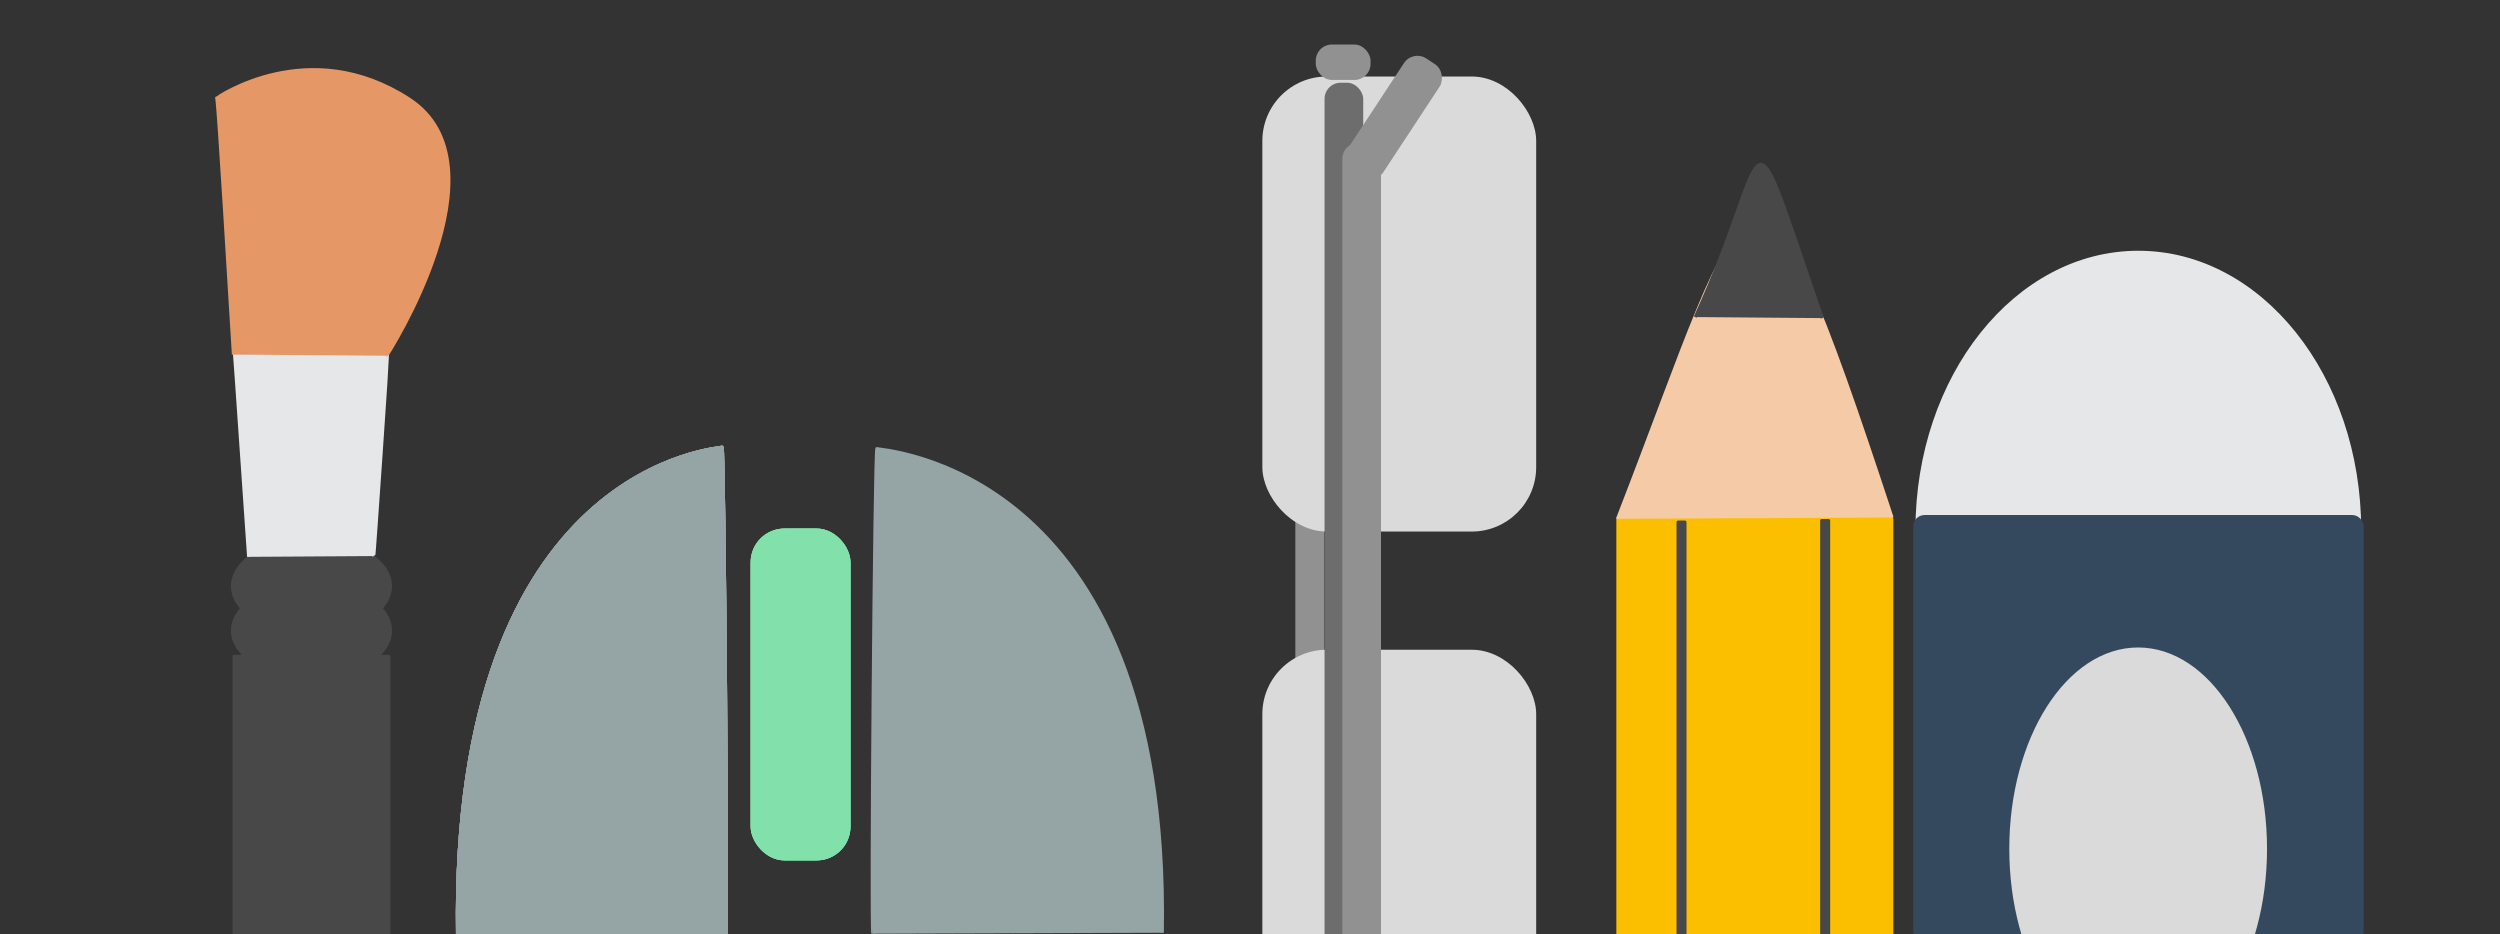 <svg xmlns="http://www.w3.org/2000/svg" xmlns:se="http://svg-edit.googlecode.com" xmlns:xlink="http://www.w3.org/1999/xlink" xmlns:dc="http://purl.org/dc/elements/1.1/" xmlns:cc="http://creativecommons.org/ns#" xmlns:rdf="http://www.w3.org/1999/02/22-rdf-syntax-ns#" xmlns:inkscape="http://www.inkscape.org/namespaces/inkscape" width="776" height="290" style=""><rect width="100%" height="100%" fill="#333333" stroke="none"/>                                    <title>my vector image</title>                                    <!-- Created with Vector Paint - http://www.vectorpaint.yaks.com/ https://chrome.google.com/webstore/detail/hnbpdiengicdefcjecjbnjnoifekhgdo -->                                    <rect id="backgroundrect" width="100%" height="100%" x="0" y="0" fill="#FFFFFF" stroke="none" style="" class="" opacity="0"/>                                <g class="currentLayer" style=""><title>Layer 1</title><path fill="#e5e7e9" fill-opacity="1" stroke="#e5e7e9" stroke-opacity="1" stroke-width="1" stroke-dasharray="none" stroke-linejoin="round" stroke-linecap="butt" stroke-dashoffset="" fill-rule="nonzero" opacity="1" marker-start="" marker-mid="" marker-end="" d="M595.056,164.502 C595.056,116.895 625.792,78.334 663.736,78.334 C701.681,78.334 732.416,116.895 732.416,164.502 C732.416,212.108 701.681,250.67 663.736,250.67 C625.792,250.67 595.056,212.108 595.056,164.502 z" id="svg_1" class=""/><rect fill="#34495e" stroke="#34495e" stroke-linejoin="round" stroke-dashoffset="" fill-rule="nonzero" x="594.384" y="160.365" width="138.791" height="131.854" style="color: rgb(255, 0, 0);" class="" fill-opacity="1" stroke-opacity="1" rx="3" ry="3" filter="" id="svg_20"/><rect fill="#fbbf00" stroke="#fbbf00" stroke-linejoin="round" stroke-dashoffset="" fill-rule="nonzero" x="502.213" y="160.915" width="84.981" height="131.854" style="color: rgb(255, 0, 0);" class="" fill-opacity="1" stroke-opacity="1" rx="0" ry="0" filter="" id="svg_21"/><path fill="#f5cba7" fill-opacity="1" stroke="#f5cba7" stroke-opacity="1" stroke-width="1" stroke-dasharray="none" stroke-linejoin="round" stroke-linecap="butt" stroke-dashoffset="" fill-rule="nonzero" opacity="1" marker-start="" marker-mid="" marker-end="" d="M502.096,161.035 C544.531,51.93 543.005,26.028 587.272,160.642 " style="color: rgb(247, 220, 111);" class="" id="svg_22"/><path fill="#484848" fill-opacity="1" stroke="#484848" stroke-opacity="1" stroke-width="1" stroke-dasharray="none" stroke-linejoin="round" stroke-linecap="butt" stroke-dashoffset="" fill-rule="nonzero" opacity="1" marker-start="" marker-mid="" marker-end="" d="M526.23,98.42 C550.895,44.66 540.644,26.42 565.63,98.74 " style="color: rgb(245, 203, 167);" class="" id="svg_23"/><path fill="#95a5a6" fill-opacity="1" stroke="#95a5a6" stroke-opacity="1" stroke-width="1" stroke-dasharray="none" stroke-linejoin="round" stroke-linecap="butt" stroke-dashoffset="" fill-rule="nonzero" opacity="1" marker-start="" marker-mid="" marker-end="" d="M142.033,290.206 C139.734,142.352 224.78,139.271 224.128,138.806 C224.78,139.271 225.929,290.976 225.277,290.51 " style="color: rgb(149, 165, 166);" class="" id="svg_29"/><path fill="#95a5a6" fill-opacity="1" stroke="#95a5a6" stroke-opacity="1" stroke-width="1" stroke-dasharray="none" stroke-linejoin="round" stroke-linecap="butt" stroke-dashoffset="" fill-rule="nonzero" opacity="1" marker-start="" marker-mid="" marker-end="" d="M142.033,290.206 C139.734,142.352 224.78,139.271 224.128,138.806 C224.78,139.271 225.929,290.976 225.277,290.51 " style="color: rgb(149, 165, 166);" class="" id="svg_30"/><path fill="#95a5a6" fill-opacity="1" stroke="#95a5a6" stroke-opacity="1" stroke-width="1" stroke-dasharray="none" stroke-linejoin="round" stroke-linecap="butt" stroke-dashoffset="" fill-rule="nonzero" opacity="1" marker-start="" marker-mid="" marker-end="" d="M142.033,290.206 C139.734,142.352 224.78,139.271 224.128,138.806 C224.78,139.271 225.929,290.976 225.277,290.51 " style="color: rgb(149, 165, 166);" class="" id="svg_31"/><rect fill="#82e0aa" stroke="#82e0aa" stroke-linejoin="round" stroke-dashoffset="" fill-rule="nonzero" x="233.496" y="164.563" width="30" height="102" style="color: rgb(149, 165, 166);" class="" rx="10" ry="10" fill-opacity="1" stroke-opacity="1" id="svg_32"/><path fill="#95a5a6" fill-opacity="1" stroke="#95a5a6" stroke-opacity="1" stroke-width="1" stroke-dasharray="none" stroke-linejoin="round" stroke-linecap="butt" stroke-dashoffset="" fill-rule="nonzero" opacity="1" marker-start="" marker-mid="" marker-end="" d="M360.761,289.521 C363.241,142.787 271.5,139.73 272.204,139.269 C271.5,139.73 270.26,290.285 270.964,289.824 " style="color: rgb(149, 165, 166);" class="" id="svg_33"/><rect fill="#82e0aa" stroke="#82e0aa" stroke-linejoin="round" stroke-dashoffset="" fill-rule="nonzero" x="233.496" y="164.563" width="30" height="102" style="color: rgb(149, 165, 166);" class="" rx="10" ry="10" fill-opacity="1" stroke-opacity="1" id="svg_35"/><path fill="#ffffff" fill-opacity="1" stroke="#ffffff" stroke-opacity="1" stroke-width="1" stroke-dasharray="none" stroke-linejoin="round" stroke-linecap="butt" stroke-dashoffset="" fill-rule="nonzero" opacity="1" marker-start="" marker-mid="" marker-end="" d="M225.593,275.683 " style="color: rgb(44, 62, 80);" class="" id="svg_36"/><rect fill="#484848" stroke="#484848" stroke-linejoin="round" stroke-dashoffset="" fill-rule="nonzero" x="72.695" y="203.744" width="48" height="89.818" style="color: rgb(229, 231, 233);" class="" id="svg_45"/><path fill="#484848" fill-opacity="1" stroke="#484848" stroke-opacity="1" stroke-width="1" stroke-dasharray="none" stroke-linejoin="round" stroke-linecap="butt" stroke-dashoffset="" fill-rule="nonzero" opacity="1" marker-start="" marker-mid="" marker-end="" d="M72.177,181.92 C72.177,173.909 83.141,167.42 96.677,167.42 C110.213,167.42 121.177,173.909 121.177,181.92 C121.177,189.931 110.213,196.42 96.677,196.42 C83.141,196.42 72.177,189.931 72.177,181.92 z" class="" id="svg_46"/><path fill="#484848" fill-opacity="1" stroke="#484848" stroke-opacity="1" stroke-width="1" stroke-dasharray="none" stroke-linejoin="round" stroke-linecap="butt" stroke-dashoffset="" fill-rule="nonzero" opacity="1" marker-start="" marker-mid="" marker-end="" d="M72.177,195.738 C72.177,187.727 83.141,181.238 96.677,181.238 C110.213,181.238 121.177,187.727 121.177,195.738 C121.177,203.749 110.213,210.238 96.677,210.238 C83.141,210.238 72.177,203.749 72.177,195.738 z" class="" id="svg_47"/><path fill="#e5e7e9" fill-opacity="1" stroke="#e5e7e9" stroke-opacity="1" stroke-width="1" stroke-dasharray="none" stroke-linejoin="round" stroke-linecap="butt" stroke-dashoffset="" fill-rule="nonzero" opacity="1" marker-start="" marker-mid="" marker-end="" d="M77.195,172.844 C72.832,109.572 72.832,109.572 72.722,109.329 C72.832,109.572 120.468,109.208 120.359,108.966 C120.468,109.208 116.104,172.844 115.995,172.602 " style="color: rgb(46, 64, 83);" class="" id="svg_48"/><path fill="#e59866" fill-opacity="1" stroke="#e59866" stroke-opacity="1" stroke-width="1" stroke-dasharray="none" stroke-linejoin="round" stroke-linecap="butt" stroke-dashoffset="" fill-rule="nonzero" opacity="1" marker-start="" marker-mid="" marker-end="" id="svg_34" d="M72.468,110.056 C67.741,31.511 67.377,30.42 67.268,30.42 C67.377,30.42 95.741,10.42 127.013,30.784 C158.286,51.147 120.104,110.42 119.995,110.42 " style="color: rgb(229, 152, 102);" class=""/><path fill="#95a5a6" fill-opacity="1" stroke="#95a5a6" stroke-opacity="1" stroke-width="1" stroke-dasharray="none" stroke-linejoin="round" stroke-linecap="butt" stroke-dashoffset="" fill-rule="nonzero" opacity="1" marker-start="" marker-mid="" marker-end="" id="svg_4" d="M142.033,290.206 C139.734,142.352 224.78,139.271 224.128,138.806 C224.78,139.271 225.929,290.976 225.277,290.51 " style="color: rgb(149, 165, 166);" class=""/><path fill="#95a5a6" fill-opacity="1" stroke="#95a5a6" stroke-opacity="1" stroke-width="1" stroke-dasharray="none" stroke-linejoin="round" stroke-linecap="butt" stroke-dashoffset="" fill-rule="nonzero" opacity="1" marker-start="" marker-mid="" marker-end="" d="M142.033,290.206 C139.734,142.352 224.78,139.271 224.128,138.806 C224.78,139.271 225.929,290.976 225.277,290.51 " style="color: rgb(149, 165, 166);" class="" id="svg_6"/><rect fill="#82e0aa" stroke="#82e0aa" stroke-linejoin="round" stroke-dashoffset="" fill-rule="nonzero" x="233.496" y="164.563" width="30" height="102" style="color: rgb(149, 165, 166);" class="" rx="10" ry="10" fill-opacity="1" stroke-opacity="1" id="svg_10"/><path fill="#ffffff" fill-opacity="1" stroke="#ffffff" stroke-opacity="1" stroke-width="1" stroke-dasharray="none" stroke-linejoin="round" stroke-linecap="butt" stroke-dashoffset="" fill-rule="nonzero" opacity="1" marker-start="" marker-mid="" marker-end="" id="svg_8" d="M225.593,275.683 " style="color: rgb(44, 62, 80);" class=""/><rect fill="#919191" stroke-linejoin="round" stroke-dashoffset="" fill-rule="nonzero" id="svg_5" x="402.075" y="159.061" width="9" height="47" style="color: rgb(218, 218, 218);" class="" fill-opacity="1"/><rect fill="#dadada" stroke="none" stroke-linejoin="round" stroke-dashoffset="" fill-rule="nonzero" id="svg_12" x="391.833" y="23.75" width="85" height="141.241" style="color: rgb(44, 62, 80);" class="" rx="20" ry="20" fill-opacity="1" stroke-width="1" opacity="1"/><rect fill="#dadada" stroke="none" stroke-linejoin="round" stroke-dashoffset="" fill-rule="nonzero" x="391.833" y="201.681" width="85" height="141.241" style="color: rgb(44, 62, 80);" class="" rx="20" ry="20" fill-opacity="1" stroke-width="1" opacity="1" id="svg_3"/><rect fill="#919191" stroke-linejoin="round" stroke-dashoffset="" fill-rule="nonzero" id="svg_11" x="408.419" y="13.819" width="17" height="11" style="color: rgb(218, 218, 218);" class="" rx="5" ry="5" fill-opacity="1"/><rect fill="#919191" stroke-linejoin="round" stroke-dashoffset="" fill-rule="nonzero" x="414.134" y="338.915" width="17" height="11" style="color: rgb(218, 218, 218);" class="" rx="5" ry="5" fill-opacity="1" id="svg_13"/><rect fill="#6d6d6d" stroke-linejoin="round" stroke-dashoffset="" fill-rule="nonzero" id="svg_7" x="411.143" y="25.681" width="12" height="292.841" style="color: rgb(218, 218, 218);" class="" rx="5" ry="5" fill-opacity="1"/><rect fill="#6d6d6d" stroke-linejoin="round" stroke-dashoffset="" fill-rule="nonzero" x="422.896" y="304.905" width="15.899" height="41.789" style="color: rgb(218, 218, 218);" class="" rx="5" ry="5" transform="rotate(136.36 430.846,325.799) " id="svg_16" fill-opacity="1"/><rect fill="#919191" stroke-linejoin="round" stroke-dashoffset="" fill-rule="nonzero" x="416.661" y="44.302" width="12" height="293" style="color: rgb(218, 218, 218);" class="" rx="5" ry="5" id="svg_14"/><rect fill="#919191" stroke-linejoin="round" stroke-dashoffset="" fill-rule="nonzero" x="425.97" y="15.609" width="13.261" height="41.789" style="color: rgb(218, 218, 218);" class="" rx="5" ry="5" id="svg_9" transform="rotate(33.328 432.601,36.503) "/><path fill="#dadada" fill-opacity="1" stroke="#dadada" stroke-opacity="1" stroke-width="1" stroke-dasharray="none" stroke-linejoin="round" stroke-linecap="butt" stroke-dashoffset="" fill-rule="nonzero" opacity="1" marker-start="" marker-mid="" marker-end="" d="M624.183,263.476 C624.183,229.222 641.86,201.476 663.683,201.476 C685.507,201.476 703.183,229.222 703.183,263.476 C703.183,297.73 685.507,325.476 663.683,325.476 C641.86,325.476 624.183,297.73 624.183,263.476 z" id="svg_18" class=""/><rect fill="#484848" stroke="#484848" stroke-linejoin="round" stroke-dashoffset="" fill-rule="nonzero" id="svg_24" x="520.881" y="162.082" width="2.116" height="134.377" style="color: rgb(0, 0, 0);" class=""/><rect fill="#484848" stroke="#484848" stroke-linejoin="round" stroke-dashoffset="" fill-rule="nonzero" x="565.471" y="161.59" width="2.116" height="134.377" style="color: rgb(0, 0, 0);" class="" id="svg_26"/></g><defs><filter id="f034" inkscape:label="Organic" x="0" y="0" width="1" height="1" inkscape:menu="Textures" inkscape:menu-tooltip="Bulging, knotty, slick 3D surface" color-interpolation-filters="sRGB">
            <feTurbulence numOctaves="3" baseFrequency=".037" result="result0"/>
            <feSpecularLighting specularExponent="24.3" surfaceScale="2" specularConstant="1" result="result1">
                <feDistantLight elevation="45" azimuth="225"/>
            </feSpecularLighting>
            <feDiffuseLighting in="result0" surfaceScale="3" diffuseConstant="1.21">
                <feDistantLight azimuth="225" elevation="42"/>
            </feDiffuseLighting>
            <feBlend in2="SourceGraphic" mode="multiply" result="result91"/>
            <feComposite operator="arithmetic" in="result1" k2="1" k3="1" in2="result91"/>
            <feComposite in2="SourceAlpha" operator="in" result="result2"/>
        </filter><linearGradient id="svg_15" spreadMethod="pad"><stop stop-color="#ffffff" stop-opacity="1" offset="0"/><stop stop-color="#000000" stop-opacity="1" offset="1"/></linearGradient><linearGradient id="svg_17" spreadMethod="pad" x1="0.0" y1="0.0" x2="1" y2="0.0"><stop stop-color="#ffffff" stop-opacity="1" offset="0"/><stop stop-color="#000000" stop-opacity="1" offset="1"/></linearGradient><linearGradient id="svg_19" spreadMethod="reflect"><stop stop-color="#dadada" stop-opacity="1" offset="0"/><stop stop-color="#252525" stop-opacity="1" offset="1"/></linearGradient><linearGradient id="svg_2" spreadMethod="pad" x1="0.0" y1="0.0" x2="1" y2="0.0"><stop stop-color="#dadada" stop-opacity="1" offset="0"/><stop stop-color="#252525" stop-opacity="1" offset="1"/></linearGradient></defs></svg>